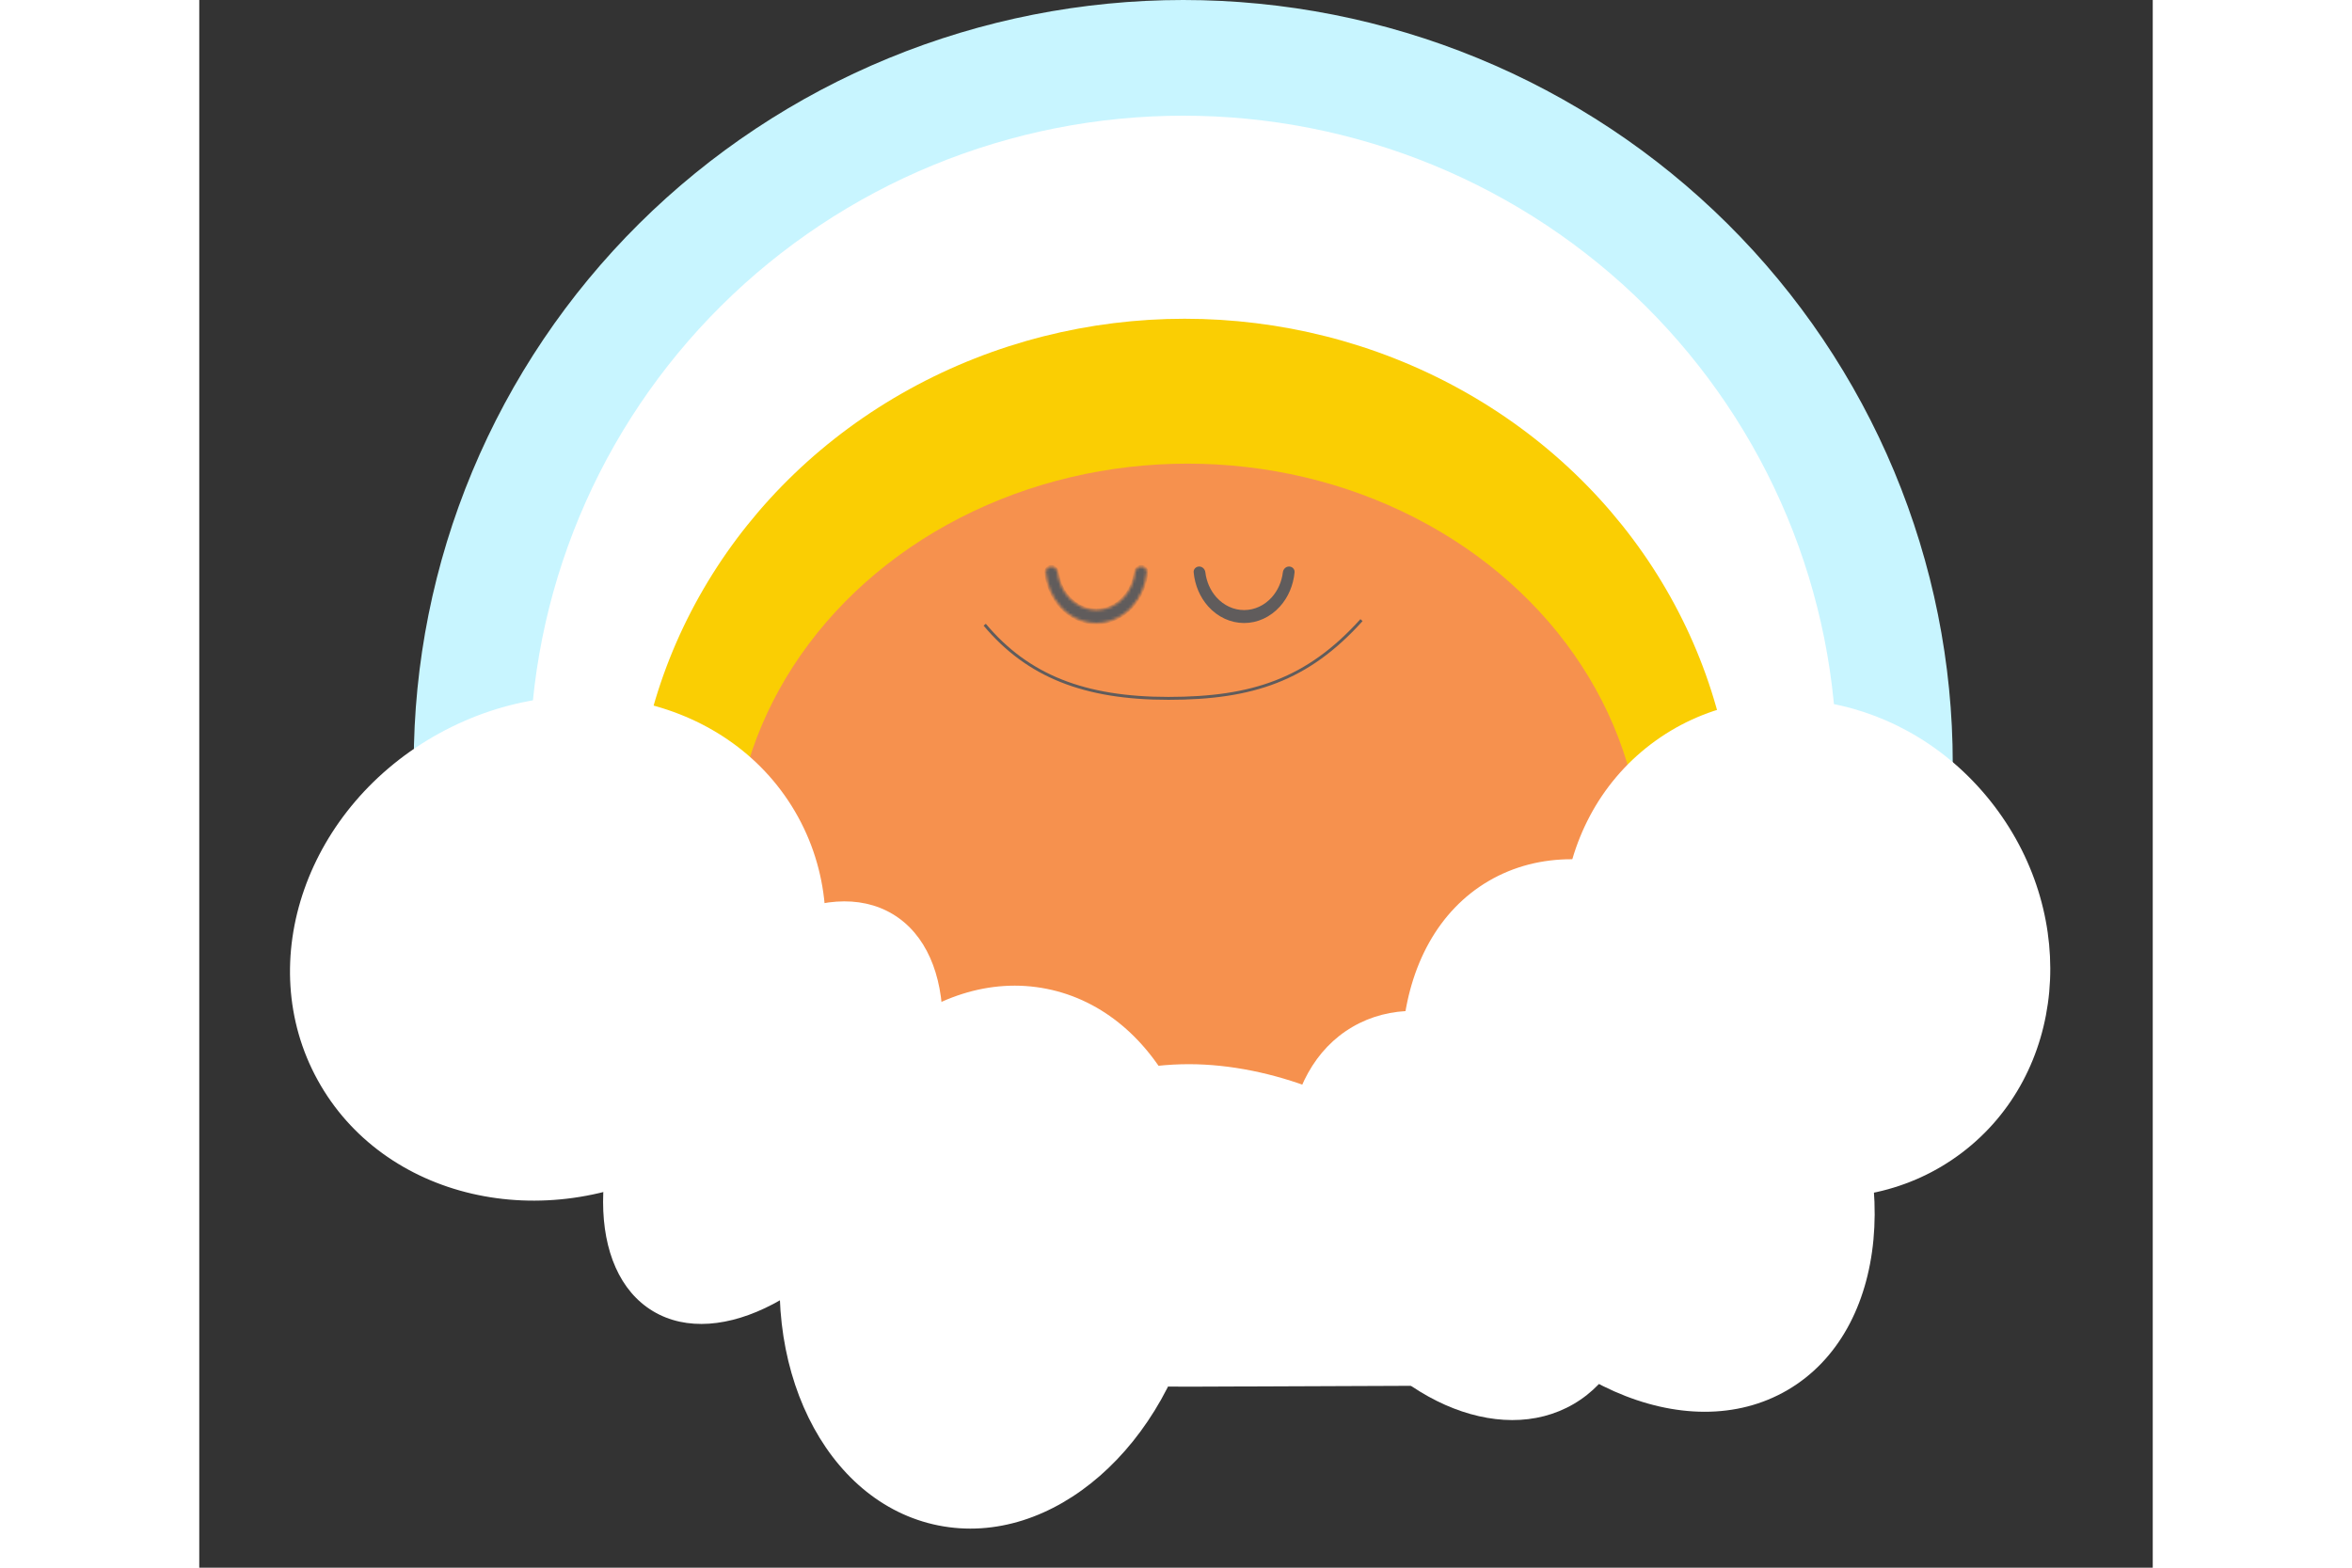 <svg
      width="600"
      height="400"
      viewBox="0 0 674 541"
      fill="none"
      xmlns="http://www.w3.org/2000/svg">
      <rect x="0" y="0" width="674" height="541" fill="#333333" stroke="none"/>
      <path
        className="circle"
        d="M605 263.504C605 228.901 598.133 194.635 584.79 162.666C571.447 130.696 551.891 101.647 527.237 77.179C502.583 52.71 473.314 33.3 441.102 20.058C408.89 6.816 374.366 -5.63769e-06 339.5 0C304.634 5.63769e-06 270.109 6.816 237.897 20.058C205.686 33.3 176.417 52.71 151.763 77.179C127.109 101.647 107.553 130.696 94.21 162.666C80.867 194.636 74 228.901 74 263.504L339.5 263.504H605Z"
        fill="#C8F5FF"
      />
      <path
        className="circle"
        d="M565 264.003C565 234.577 559.167 205.439 547.835 178.252C536.502 151.066 519.892 126.364 498.953 105.556C478.013 84.748 453.154 68.243 425.795 56.982C398.436 45.721 369.113 39.925 339.5 39.925C309.887 39.925 280.564 45.721 253.205 56.982C225.846 68.243 200.987 84.748 180.047 105.556C159.108 126.364 142.498 151.066 131.165 178.252C119.833 205.439 114 234.577 114 264.003L339.5 264.003H565Z"
        fill="white"
      />
      <ellipse
        className="circle"
        cx="340"
        cy="291.5"
        rx="190"
        ry="181.5"
        fill="#FACE03"
      />
      <ellipse cx="341" cy="299.5" rx="157" ry="139.5" fill="#F6914E" />
      <ellipse
        className="cloud"
        rx="48.394"
        ry="80.025"
        transform="matrix(0.857 0.515 -0.517 0.856 197.912 383.971)"
        fill="white"
      />
      <ellipse
        className="cloud"
        rx="84.75"
        ry="94.479"
        transform="matrix(0.482 0.876 -0.877 0.481 123.706 327.279)"
        fill="white"
      />
      <ellipse
        className="cloud"
        rx="72.416"
        ry="94.479"
        transform="matrix(0.981 0.196 -0.198 0.98 273.707 433.831)"
        fill="white"
      />
      <ellipse
        className="cloud"
        rx="81.354"
        ry="88.621"
        transform="matrix(0.796 -0.605 0.606 0.795 554.52 327.294)"
        fill="white"
      />
      <path
        className="cloud"
        d="M482.895 392.057C503.977 427.987 500.088 469.379 474.207 484.507C448.327 499.636 410.256 482.773 389.173 446.843C368.091 410.913 371.98 369.522 397.861 354.393C423.741 339.264 461.812 356.127 482.895 392.057Z"
        fill="white"
      />
      <path
        className="cloud"
        d="M559.723 354.867C588.191 403.382 582.939 459.272 547.993 479.7C513.047 500.128 461.641 477.359 433.173 428.843C404.706 380.328 409.958 324.438 444.904 304.01C479.849 283.582 531.256 306.351 559.723 354.867Z"
        fill="white"
      />
      <path
        className="cloud"
        d="M450.419 478.098C449.614 451.63 441.97 416.55 421.635 398.119C401.3 379.688 369.919 367.279 341.483 367.244C313.047 367.208 277.209 380.397 256.655 398.778C236.101 417.159 232.382 451.362 231.261 477.828L340.969 478.535L450.419 478.098Z"
        fill="white"
      />
      <path
        className="mouse"
        d="M401 214C382.49 234.566 363.39 241 334.386 241C305.382 241 285.851 233.301 271 215.582"
        stroke="#605C5C"
        strokeWidth="6"
        strokeLinecap="round"
        strokeLinejoin="round"
      />
      <mask id="path-13-inside-1" fill="white">
        <path
          d="M324.995 195.5C326.102 195.5 327.01 196.4 326.908 197.502C326.497 201.938 324.73 206.107 321.874 209.289C318.592 212.946 314.141 215 309.5 215C304.859 215 300.408 212.946 297.126 209.289C294.27 206.107 292.503 201.938 292.092 197.502C291.99 196.4 292.898 195.5 294.005 195.5V195.5C295.112 195.5 295.997 196.401 296.129 197.5C296.521 200.748 297.858 203.786 299.961 206.13C302.491 208.949 305.922 210.532 309.5 210.532C313.078 210.532 316.509 208.949 319.039 206.13C321.142 203.786 322.479 200.748 322.871 197.5C323.003 196.401 323.888 195.5 324.995 195.5V195.5Z"
        />
      </mask>
      <path
        d="M324.995 195.5C326.102 195.5 327.01 196.4 326.908 197.502C326.497 201.938 324.73 206.107 321.874 209.289C318.592 212.946 314.141 215 309.5 215C304.859 215 300.408 212.946 297.126 209.289C294.27 206.107 292.503 201.938 292.092 197.502C291.99 196.4 292.898 195.5 294.005 195.5V195.5C295.112 195.5 295.997 196.401 296.129 197.5C296.521 200.748 297.858 203.786 299.961 206.13C302.491 208.949 305.922 210.532 309.5 210.532C313.078 210.532 316.509 208.949 319.039 206.13C321.142 203.786 322.479 200.748 322.871 197.5C323.003 196.401 323.888 195.5 324.995 195.5V195.5Z"
        fill="#605C5C"
        stroke="#605C5C"
        strokeWidth="12"
        mask="url(#path-13-inside-1)"
      />
      <path
        d="M375.995 195.5C377.102 195.5 378.01 196.4 377.908 197.502C377.497 201.938 375.73 206.107 372.874 209.289C369.592 212.946 365.141 215 360.5 215C355.859 215 351.408 212.946 348.126 209.289C345.27 206.107 343.503 201.938 343.092 197.502C342.99 196.4 343.898 195.5 345.005 195.5V195.5C346.112 195.5 346.997 196.401 347.129 197.5C347.521 200.748 348.858 203.786 350.961 206.13C353.491 208.949 356.922 210.532 360.5 210.532C364.078 210.532 367.509 208.949 370.039 206.13C372.142 203.786 373.479 200.748 373.871 197.5C374.003 196.401 374.888 195.5 375.995 195.5V195.5Z"
        fill="#605C5C"
      />
    </svg>
    